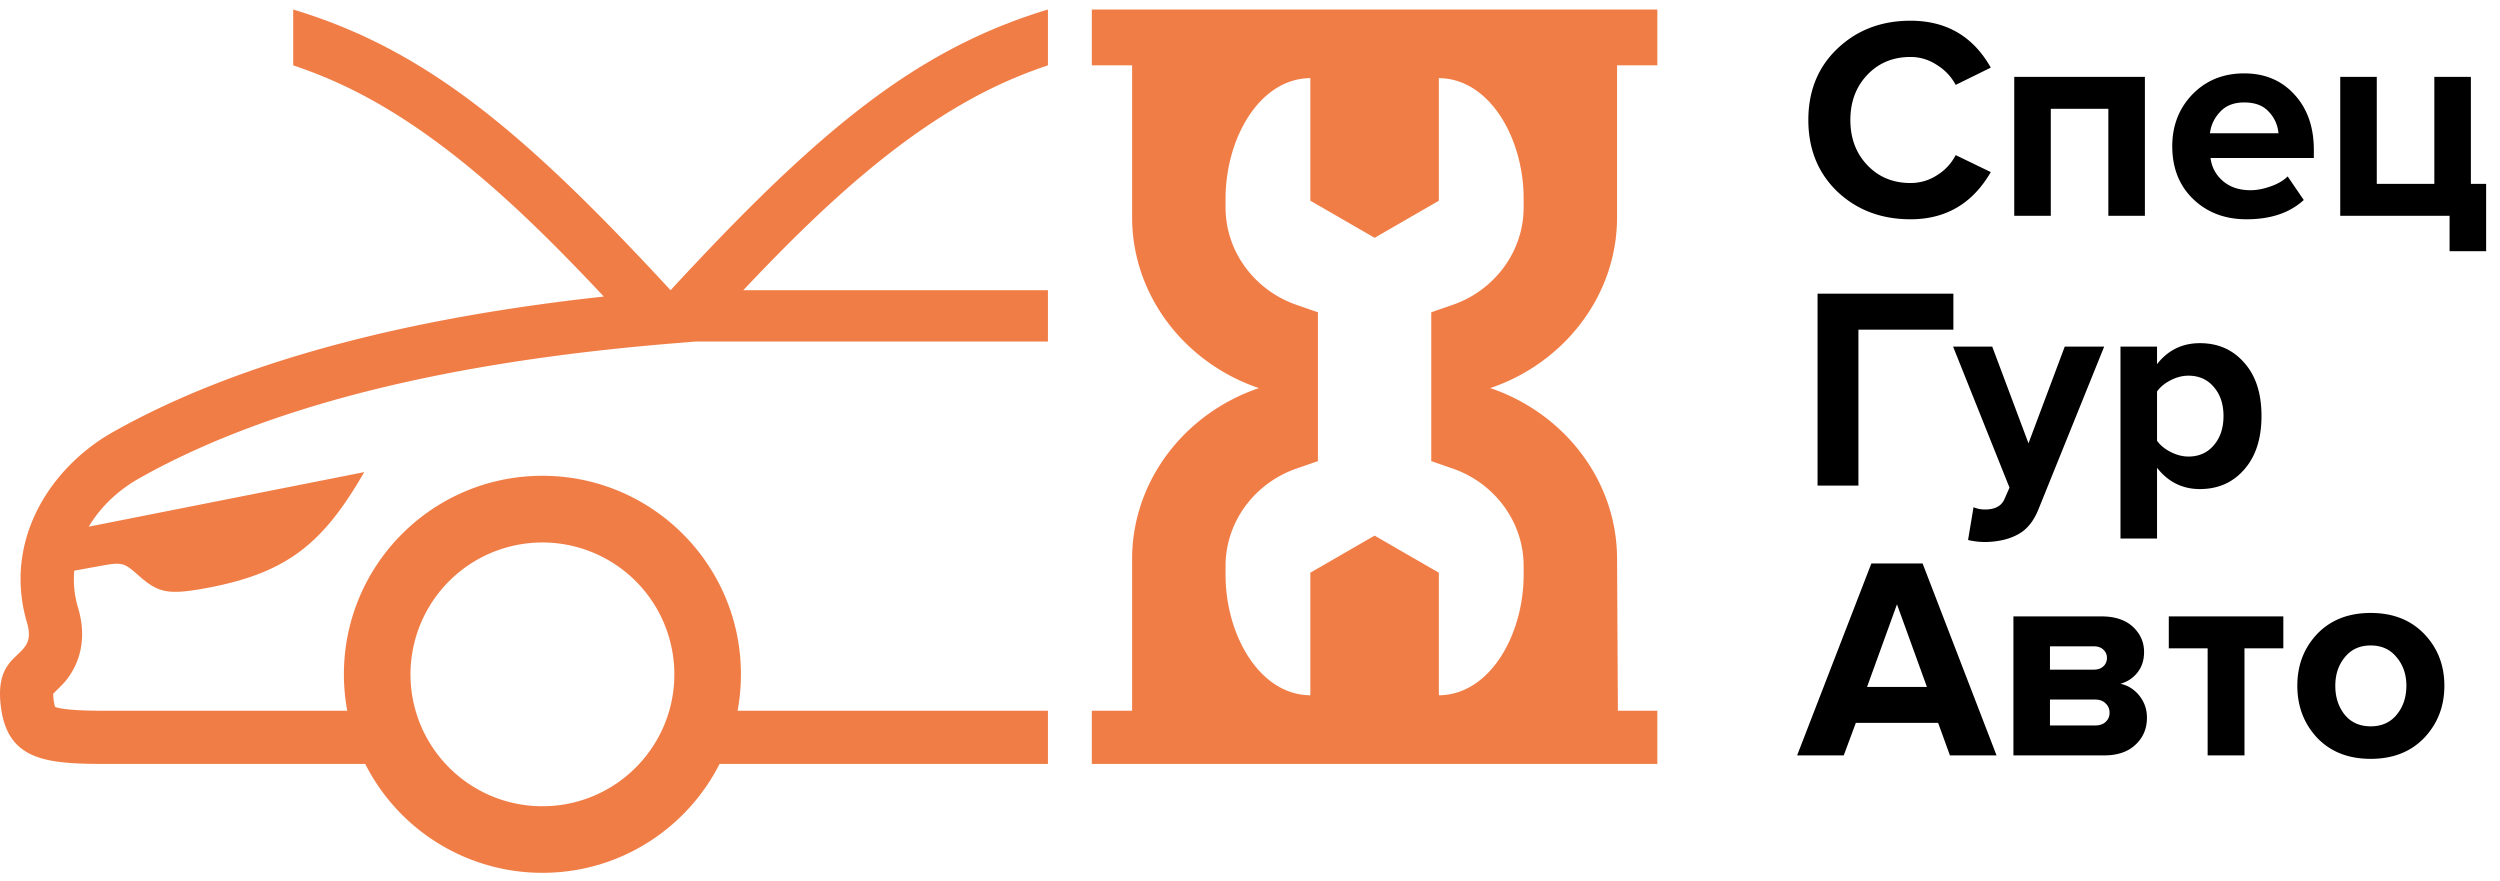 <svg width="139" height="49" fill="none" xmlns="http://www.w3.org/2000/svg"><path fill-rule="evenodd" clip-rule="evenodd" d="M58.265.529c-7.293 2.203-12.713 6.655-20.981 15.607C29.016 7.184 23.594 2.732 16.302.529v3.104c.72.242 1.433.514 2.137.82 5.75 2.5 10.783 7.401 15.133 12.035-9.9 1.077-19.76 3.291-27.287 7.531-3.518 1.982-6.13 6.074-4.78 10.614.642 2.157-1.94 1.298-1.44 4.78.437 3.047 2.825 3.063 6.262 3.063h13.98a11.036 11.036 0 009.85 6.053c4.303 0 8.03-2.462 9.851-6.054h18.257v-2.958H41.01c.122-.656.186-1.333.186-2.026 0-6.095-4.941-11.037-11.038-11.037-6.095 0-11.037 4.942-11.037 11.037 0 .693.065 1.37.187 2.026H6.327c-.555 0-2.66.028-3.269-.215a3.237 3.237 0 01-.102-.723c.33-.353.625-.572.943-1.06.746-1.147.825-2.442.441-3.73a5.486 5.486 0 01-.212-2.06l1.541-.28c1.089-.198 1.244-.156 1.966.487 1.08.962 1.582 1.15 3.508.82 4.773-.82 6.783-2.477 9.109-6.506L4.936 29.282c.65-1.1 1.64-2.031 2.8-2.685 8.577-4.831 20.034-6.716 29.788-7.513l1.15-.094h19.591v-2.854H41.327C45.6 11.607 50.525 6.89 56.128 4.453a26.291 26.291 0 012.137-.82V.53zm4.68 41.946h29.203v-2.958h-2.194l-.045-8.433c0-4.375-2.955-8.122-7.05-9.506 4.095-1.384 7.05-5.13 7.05-9.505v-8.44h2.239V.53H60.705v3.104h2.24V3.6v8.474c0 4.373 2.955 8.121 7.05 9.505-4.095 1.384-7.05 5.134-7.05 9.506v8.433h-2.24v2.958h2.24zm13.482-29.252l1.755-1.013.03-.018L80 11.162V4.344c2.833.022 4.714 3.36 4.714 6.694v.5c0 2.46-1.63 4.609-3.932 5.408l-1.2.416-.004.002v8.275h.004l1.2.417c2.301.799 3.932 2.947 3.932 5.407v.501c0 3.335-1.88 6.673-4.714 6.694v-6.816l-1.787-1.031-.03-.017-1.755-1.014-1.755 1.013v.001l-.03.017-1.787 1.031v6.816c-2.833-.021-4.714-3.36-4.714-6.694v-.501c0-2.46 1.63-4.608 3.932-5.407l1.2-.416.004-.001v-8.275l-.004-.002-1.2-.416c-2.302-.8-3.932-2.947-3.932-5.407v-.501c0-3.335 1.88-6.672 4.714-6.694v6.816l1.787 1.031.03.017 1.755 1.014zm-51.65 29.252l-.036-.038-.036-.04-.035-.04-.035-.04-.064-.073-.006-.007-.034-.04-.068-.083-.033-.04-.007-.01-.059-.074-.032-.042-.032-.042-.062-.084-.002-.002-.032-.044-.058-.082-.033-.047-.03-.044-.022-.033-.008-.012-.03-.044-.028-.045-.057-.09-.029-.045-.008-.013-.02-.032-.027-.047-.027-.045-.027-.046-.02-.035-.007-.012-.052-.093-.005-.009-.02-.038-.06-.112-.015-.03-.024-.048-.036-.073-.028-.057-.006-.015-.046-.097-.002-.004-.018-.04-.047-.109-.029-.066-.043-.106-.019-.049-.043-.114-.02-.056-.046-.127-.014-.045-.04-.122-.015-.049a7.335 7.335 0 1114.027 0l-.016.05-.054.166-.045.127-.02.056-.044.114-.02.049-.043.106-.028.066-.047.108-.019.041-.001.004-.023.049-.023.048-.006.015-.028.057-.036.073-.024.048-.016.03-.059.112-.02.038-.005.009-.026.047-.026.046-.007.012-.02.035-.027.046-.055.092-.02.032-.007.013-.029.045-.028.045-.029.045-.029.045-.03.044-.008.012-.021.032-.03.045-.03.044-.003.003-.059.082v.001l-.032.043v.002l-.063.084-.032.042-.032.042-.059.074-.007.01-.033.04-.068.083-.035.04-.005.007-.064.074-.035.04-.035.04-.036.039-.036.038a7.313 7.313 0 01-5.381 2.351 7.313 7.313 0 01-5.38-2.35z" fill="#F17D46"/><path d="M106.224 12.192c-1.621 0-2.976-.512-4.064-1.536-1.077-1.035-1.616-2.363-1.616-3.984s.539-2.944 1.616-3.968c1.088-1.035 2.443-1.552 4.064-1.552 1.995 0 3.483.87 4.464 2.608l-1.952.96a2.862 2.862 0 00-1.04-1.104 2.6 2.6 0 00-1.472-.448c-.971 0-1.771.33-2.4.992-.629.661-.944 1.499-.944 2.512s.315 1.85.944 2.512c.629.661 1.429.992 2.4.992.533 0 1.024-.144 1.472-.432a2.83 2.83 0 001.04-1.12l1.952.944c-1.013 1.75-2.501 2.624-4.464 2.624zM119.256 12h-2.032V6.048h-3.2V12h-2.032V4.272h7.264V12zm5.65.192c-1.195 0-2.182-.373-2.96-1.12-.779-.747-1.168-1.728-1.168-2.944 0-1.141.373-2.101 1.12-2.88.757-.779 1.717-1.168 2.88-1.168 1.152 0 2.085.395 2.8 1.184.714.779 1.072 1.803 1.072 3.072v.448h-5.744c.064.512.293.939.688 1.28.394.341.906.512 1.536.512.341 0 .709-.07 1.104-.208.405-.139.725-.325.96-.56l.896 1.312c-.779.715-1.84 1.072-3.184 1.072zm1.776-4.784a1.936 1.936 0 00-.528-1.184c-.31-.352-.768-.528-1.376-.528-.576 0-1.024.176-1.344.528-.32.341-.507.736-.56 1.184h3.808zm9.515 6.56V12h-6.08V4.272h2.032v5.952h3.2V4.272h2.032v5.952h.848v3.744h-2.032zM103.328 27h-2.272V16.328h7.552v2h-5.28V27zm6.096 3.024l.304-1.824c.192.085.405.128.64.128.544 0 .901-.187 1.072-.56l.288-.656-3.137-7.84h2.177l2.016 5.376 2.016-5.376h2.192l-3.632 8.992c-.267.683-.64 1.157-1.12 1.424-.48.277-1.083.427-1.808.448a4.14 4.14 0 01-1.008-.112zm12.891-2.832c-.971 0-1.766-.395-2.384-1.184v3.936h-2.032V19.272h2.032v.976c.608-.779 1.402-1.168 2.384-1.168 1.013 0 1.834.363 2.464 1.088.64.715.96 1.701.96 2.96s-.32 2.25-.96 2.976c-.63.725-1.451 1.088-2.464 1.088zm-.64-1.808c.586 0 1.056-.208 1.408-.624.362-.416.544-.96.544-1.632 0-.661-.182-1.2-.544-1.616-.352-.416-.822-.624-1.408-.624-.331 0-.662.085-.992.256-.331.17-.582.379-.752.624v2.736c.17.245.421.453.752.624.341.17.672.256.992.256zM111.008 42h-2.592l-.656-1.808h-4.576L102.512 42H99.92l4.128-10.672h2.848L111.008 42zm-3.872-3.808l-1.664-4.592-1.664 4.592h3.328zm9.85 3.808h-5.04v-7.728h4.896c.746 0 1.328.192 1.744.576.416.384.624.853.624 1.408 0 .448-.123.827-.368 1.136-.246.31-.56.517-.944.624.426.096.778.32 1.056.672.277.352.416.757.416 1.216 0 .608-.214 1.11-.64 1.504-.416.395-.998.592-1.744.592zm-.496-1.664c.245 0 .437-.064.576-.192a.66.66 0 00.224-.528.672.672 0 00-.224-.512c-.139-.139-.331-.208-.576-.208h-2.512v1.44h2.512zm-.064-3.104c.213 0 .384-.059.512-.176a.611.611 0 00.208-.464.6.6 0 00-.192-.464c-.128-.128-.304-.192-.528-.192h-2.448v1.296h2.448zM124.793 42h-2.048v-5.952h-2.16v-1.776h6.368v1.776h-2.16V42zm9.994-.976c-.747.779-1.739 1.168-2.976 1.168-1.238 0-2.23-.39-2.976-1.168-.736-.79-1.104-1.755-1.104-2.896s.368-2.101 1.104-2.88c.746-.779 1.738-1.168 2.976-1.168 1.237 0 2.229.39 2.976 1.168.746.779 1.12 1.739 1.12 2.88 0 1.141-.374 2.107-1.12 2.896zm-4.416-1.28c.352.427.832.64 1.44.64s1.088-.213 1.44-.64c.362-.437.544-.976.544-1.616 0-.63-.182-1.157-.544-1.584-.352-.437-.832-.656-1.44-.656s-1.088.219-1.44.656c-.352.427-.528.955-.528 1.584 0 .64.176 1.179.528 1.616z" fill="#000"/></svg>